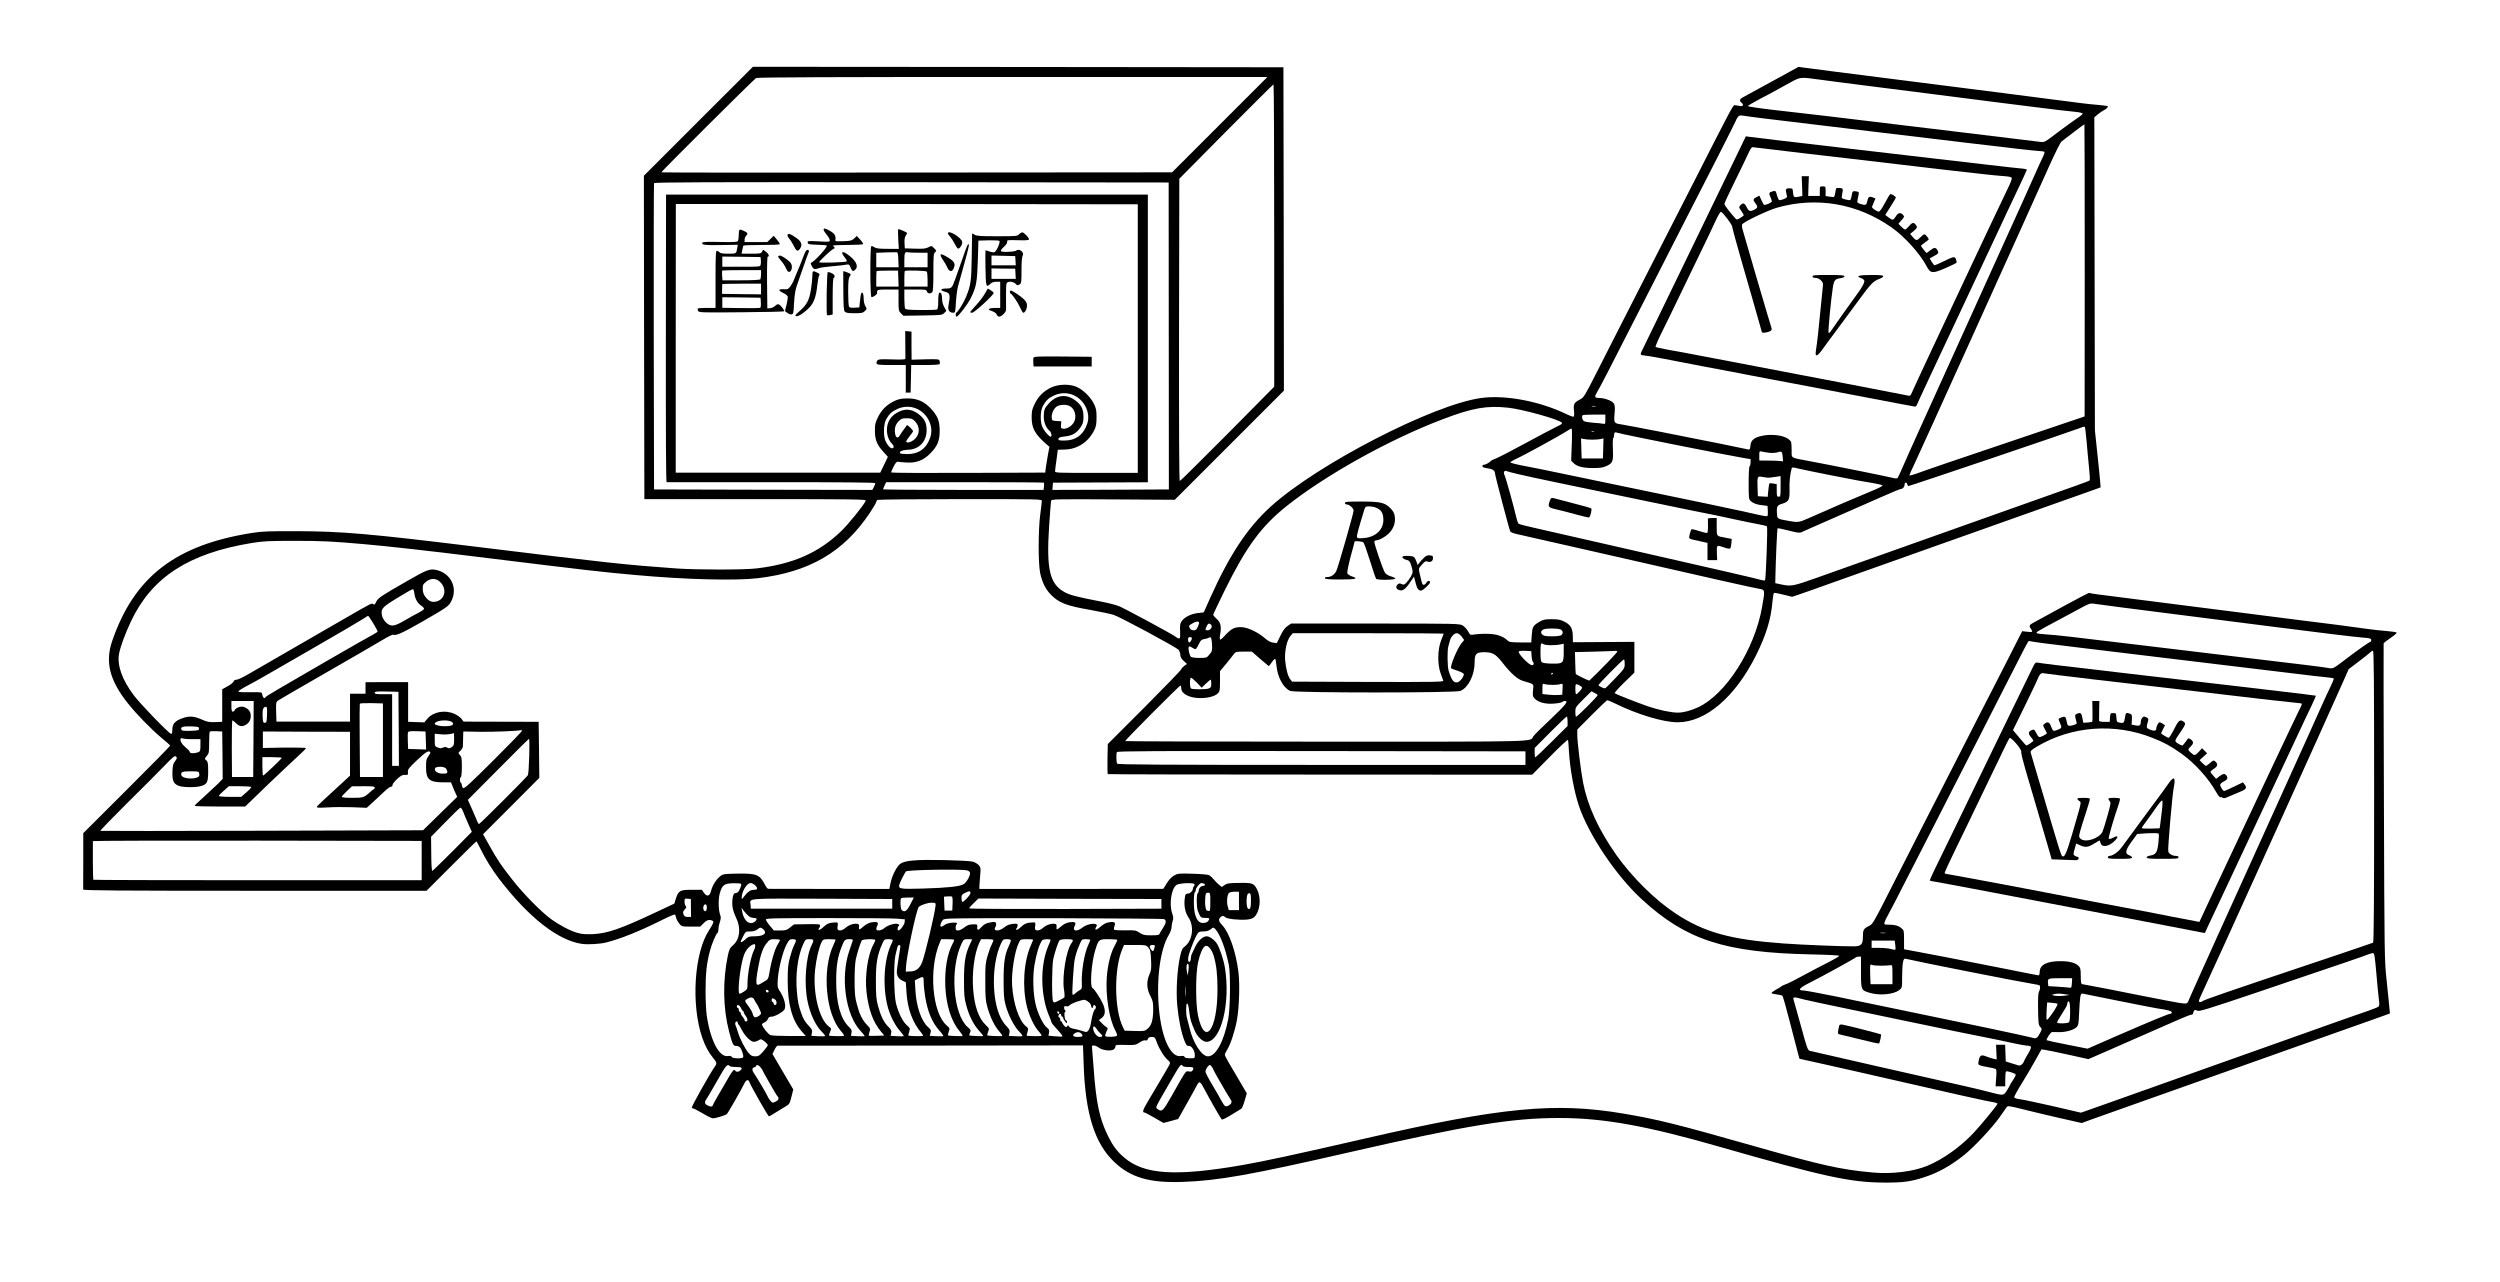 <?xml version="1.0" standalone="no"?>
<!DOCTYPE svg PUBLIC "-//W3C//DTD SVG 20010904//EN"
 "http://www.w3.org/TR/2001/REC-SVG-20010904/DTD/svg10.dtd">
<svg version="1.0" xmlns="http://www.w3.org/2000/svg"
 width="2582pt" height="1324pt" viewBox="0 0 2582 1324"
 preserveAspectRatio="xMidYMid meet">
<g transform="translate(0,1324) scale(0.1,-0.1)"
fill="#000000" stroke="none">
<path d="M7213 11988 l-563 -563 2 -1670 3 -1670 1146 0 c1015 0 1146 -2 1141
-15 -16 -42 -181 -247 -262 -323 -230 -219 -495 -334 -870 -378 -130 -15 -605
-15 -825 0 -517 37 -707 57 -2075 225 -1091 134 -1382 159 -1850 160 -275 1
-356 -2 -450 -17 -796 -124 -1224 -454 -1452 -1119 -74 -216 -25 -408 165
-645 87 -109 236 -262 342 -351 50 -41 91 -78 93 -82 1 -4 -200 -209 -448
-456 l-450 -449 0 -285 c-1 -157 -1 -291 -1 -297 1 -10 363 -13 1774 -13
l1772 0 255 255 c140 140 257 255 260 255 3 0 21 -33 40 -72 50 -103 122 -220
193 -313 306 -400 610 -639 860 -674 58 -8 186 -1 247 15 148 37 337 113 561
224 77 39 144 68 149 65 4 -2 10 -18 13 -33 3 -16 18 -43 32 -61 27 -31 28
-31 122 -31 l95 0 36 36 c27 27 42 34 66 32 18 -2 32 -9 34 -19 1 -8 -17 -45
-42 -82 -156 -232 -191 -768 -74 -1112 30 -86 65 -153 109 -206 44 -53 46 -61
20 -97 -52 -75 -242 -413 -236 -422 3 -5 12 -10 18 -10 7 0 50 -23 96 -50 46
-28 93 -50 103 -50 30 0 131 31 145 44 13 12 148 249 176 307 23 49 45 57 58
21 16 -43 192 -352 201 -352 4 0 34 17 66 38 33 20 79 49 103 63 42 24 45 30
63 101 l19 76 -23 39 c-12 21 -61 103 -107 182 l-85 145 21 43 c11 24 26 43
33 43 7 0 720 0 1583 1 l1570 2 7 -199 c17 -507 114 -815 318 -1007 168 -159
363 -216 703 -204 368 13 698 71 1727 307 1223 280 1676 354 2170 353 449 0
897 -81 1635 -293 1091 -313 1362 -372 1715 -374 193 -1 276 10 412 55 146 47
276 120 414 230 103 83 291 284 365 389 35 51 69 99 75 107 9 13 28 11 155
-21 79 -20 251 -61 381 -91 l238 -54 92 34 c51 19 165 59 253 90 88 31 259 92
380 135 121 43 291 103 378 134 86 31 228 81 315 112 229 82 574 204 752 267
338 120 623 221 785 278 94 33 183 65 199 71 l29 11 -7 76 c-4 42 -16 166 -28
276 -21 194 -22 247 -27 1830 -3 897 -5 1635 -3 1640 2 6 33 30 70 55 37 25
66 50 65 55 -2 6 -46 13 -98 17 -53 4 -144 14 -203 22 -59 9 -195 27 -302 41
-107 13 -301 38 -430 54 -129 17 -379 49 -555 71 -176 22 -423 54 -550 70
-240 31 -813 104 -949 121 -44 6 -83 12 -88 15 -4 3 -121 -58 -260 -134 -139
-77 -277 -152 -305 -167 -56 -29 -61 -38 -38 -69 24 -32 18 -38 -37 -31 l-53
6 -159 -313 c-87 -172 -178 -349 -201 -393 -23 -44 -127 -246 -230 -450 -103
-203 -213 -419 -245 -480 -54 -103 -249 -487 -571 -1120 -132 -259 -139 -271
-179 -290 -53 -27 -60 -38 -60 -111 0 -76 -17 -96 -87 -98 -93 -2 -541 15
-738 30 -542 39 -816 115 -1109 309 -212 139 -452 377 -613 605 -184 262 -297
508 -343 747 -24 126 -60 419 -60 493 l0 55 149 150 c82 82 154 151 159 153 5
1 41 -14 81 -33 230 -114 500 -195 648 -195 288 0 590 257 806 685 106 211
159 383 173 563 4 45 11 85 16 88 4 3 48 -5 98 -18 l89 -22 63 21 c35 11 191
67 348 123 157 56 359 128 450 160 148 52 286 102 765 272 77 27 214 76 305
108 91 32 293 104 450 160 157 56 317 112 355 126 39 14 156 55 260 92 l190
68 -3 39 c-1 22 -14 155 -29 295 l-27 255 -3 1617 -3 1616 35 30 c20 16 48 36
63 43 27 14 42 28 42 40 0 4 -39 10 -87 14 -49 3 -135 13 -193 20 -124 17
-389 51 -775 100 -154 20 -383 49 -510 65 -126 16 -374 48 -550 70 -594 75
-950 121 -1015 130 l-65 9 -270 -148 c-148 -82 -285 -156 -302 -165 -36 -18
-42 -36 -18 -56 29 -24 18 -42 -20 -34 -19 3 -42 7 -50 8 -16 1 -35 -34 -429
-809 -98 -192 -220 -431 -271 -530 -51 -99 -157 -306 -235 -460 -78 -154 -191
-374 -250 -490 -59 -115 -167 -327 -239 -470 -126 -248 -133 -261 -173 -281
-60 -31 -70 -48 -62 -115 4 -33 2 -59 -3 -62 -6 -4 -37 7 -70 23 -278 136
-637 204 -888 169 -497 -69 -1691 -685 -2172 -1122 -239 -217 -424 -496 -624
-942 l-67 -150 -61 -7 c-70 -8 -134 -40 -165 -81 -18 -24 -21 -41 -18 -108 3
-86 0 -89 -58 -48 -47 32 -514 284 -570 307 -30 13 -113 34 -185 48 -258 50
-324 67 -382 99 -152 84 -187 235 -158 680 9 132 18 249 20 260 4 20 11 20
641 17 l637 -4 563 563 564 564 -2 1670 -3 1670 -2740 3 -2739 2 -563 -562z
m5877 457 c0 -1 -222 -222 -493 -493 l-492 -492 -2638 -2 c-1450 -2 -2637 -1
-2637 2 0 10 958 963 979 974 14 8 817 11 2650 11 1447 0 2631 0 2631 0z
m5715 -29 c61 -9 308 -40 550 -71 242 -31 526 -67 630 -80 550 -71 689 -88
1015 -129 195 -25 390 -48 433 -51 47 -5 77 -12 77 -19 0 -6 -28 -29 -61 -50
-33 -22 -122 -86 -197 -143 -136 -104 -137 -104 -182 -98 -70 9 -588 72 -865
105 -224 27 -411 49 -1335 161 -140 17 -382 45 -538 62 -165 19 -281 36 -280
42 2 5 53 35 113 67 61 31 180 95 265 143 176 97 142 92 375 61z m-5645 -1608
l0 -1562 -482 -487 c-266 -267 -487 -487 -493 -487 -7 -1 -9 523 -8 1560 l3
1562 482 487 c266 267 486 487 491 488 4 0 7 -702 7 -1561z m5030 1212 c141
-17 628 -76 1245 -150 132 -16 542 -65 911 -109 369 -45 691 -81 717 -81 25 0
48 -4 52 -10 3 -5 -6 -32 -20 -59 -14 -28 -49 -106 -79 -173 -30 -68 -88 -197
-129 -288 -41 -91 -129 -284 -195 -430 -66 -146 -259 -573 -430 -950 -170
-377 -366 -809 -435 -960 -68 -151 -146 -324 -172 -385 -26 -60 -51 -115 -56
-121 -7 -8 -24 -7 -62 3 -51 13 -641 132 -862 173 -186 35 -170 25 -171 105
-2 95 -1 92 -26 114 -49 47 -193 64 -297 36 -70 -18 -99 -46 -103 -99 -2 -30
-7 -40 -18 -39 -8 2 -143 29 -300 62 -328 67 -944 187 -1010 197 -81 12 -83
14 -75 110 6 69 4 88 -9 109 -17 26 -96 55 -152 55 -44 0 -49 12 -21 57 25 40
136 254 382 738 81 160 191 376 245 480 54 105 171 334 260 510 90 176 250
490 357 698 106 208 193 382 193 385 0 4 7 18 16 30 13 20 22 22 53 18 20 -4
106 -15 191 -26z m3341 -1575 l-1 -1506 -633 -214 c-757 -255 -985 -333 -1094
-373 -46 -17 -83 -26 -83 -21 0 5 24 59 54 121 49 102 1116 2460 1388 3068 60
134 118 250 129 258 10 7 67 51 126 97 59 46 109 82 111 80 2 -1 3 -681 3
-1510z m-9460 -675 l1 -1585 -602 -3 -601 -2 3 37 3 38 490 2 490 2 0 1486 0
1485 -2488 0 -2488 0 -2 -1485 c-1 -985 1 -1485 8 -1485 6 0 493 0 1083 0 747
0 1072 -3 1072 -10 0 -6 -7 -24 -15 -41 l-16 -29 -1127 2 -1127 3 -3 1575 c-1
866 0 1581 3 1588 4 10 520 12 2660 10 l2655 -3 1 -1585z m-320 -27 l0 -1387
-428 0 c-418 0 -428 0 -426 19 0 11 7 65 15 120 l13 100 74 2 c131 4 242 78
303 201 19 38 23 64 23 132 0 73 -4 93 -28 141 -32 67 -109 142 -175 172 -71
33 -188 31 -263 -4 -79 -37 -133 -90 -171 -167 -28 -57 -33 -77 -33 -142 0
-114 34 -175 157 -282 l27 -23 -14 -70 c-7 -38 -17 -98 -22 -133 l-8 -63 -793
-3 c-436 -2 -795 0 -797 4 -2 4 8 31 24 61 21 41 33 53 47 50 10 -2 51 -6 89
-8 97 -6 171 22 240 91 77 77 100 132 100 236 0 103 -21 155 -91 230 -69 74
-139 105 -239 105 -66 0 -90 -5 -136 -26 -79 -37 -133 -90 -171 -167 -28 -57
-33 -76 -32 -142 0 -92 23 -148 89 -218 l45 -50 -39 -82 -40 -82 -1056 0
-1056 0 0 1386 c0 762 1 1387 1 1389 0 1 1073 1 2385 0 l2386 -3 0 -1387z
m-666 -583 c114 -49 180 -182 145 -293 -37 -115 -119 -177 -235 -177 -58 0
-66 2 -63 18 2 13 17 19 64 24 78 8 121 33 162 92 28 42 32 57 32 111 0 68
-15 107 -57 147 -98 92 -209 90 -298 -6 -46 -49 -55 -71 -55 -136 0 -62 22
-117 61 -151 19 -16 26 -59 10 -59 -15 0 -62 53 -82 92 -28 54 -26 174 2 225
31 56 58 82 114 108 64 30 137 32 200 5z m-41 -112 c56 -25 80 -109 48 -168
-22 -41 -74 -72 -111 -68 -23 3 -26 7 -23 40 l3 37 -48 3 c-46 3 -48 4 -51 35
-4 42 24 100 57 118 32 17 91 19 125 3z m5434 -5 c-10 -2 -26 -2 -35 0 -10 3
-2 5 17 5 19 0 27 -2 18 -5z m-7013 -23 c118 -51 182 -186 142 -300 -39 -113
-119 -170 -236 -170 -38 0 -72 4 -75 9 -11 18 26 34 82 36 114 3 192 85 192
201 0 71 -17 110 -66 153 -71 63 -143 76 -218 40 -82 -38 -126 -104 -126 -189
0 -59 20 -111 56 -147 19 -19 18 -43 -2 -43 -21 0 -51 35 -70 79 -22 53 -18
173 7 218 31 56 58 82 114 108 64 30 137 32 200 5z m6113 9 c152 -17 524 -121
552 -154 8 -10 -4 -20 -57 -44 -37 -18 -183 -95 -323 -171 -141 -77 -276 -146
-300 -155 -25 -9 -50 -21 -55 -28 -15 -17 -52 -37 -70 -37 -8 0 -15 -7 -15
-15 0 -10 16 -16 51 -21 53 -7 79 -24 79 -52 0 -21 148 -582 158 -601 5 -8 35
-20 68 -27 55 -12 249 -56 674 -153 1405 -321 1769 -403 1843 -415 45 -8 46
-16 16 -184 -77 -440 -376 -906 -663 -1038 -75 -34 -150 -54 -207 -54 -71 0
-198 27 -312 66 -119 42 -328 124 -340 134 -5 4 39 54 97 110 l106 103 0 159
0 159 -317 -2 -318 -2 -1 66 c-2 80 -23 115 -92 149 -37 18 -63 23 -127 23
-69 0 -86 -4 -126 -27 -66 -39 -73 -52 -79 -137 l-5 -76 -112 0 c-101 1 -115
3 -135 22 -48 45 -117 67 -213 67 -49 1 -108 -3 -130 -7 -39 -7 -40 -7 -63 33
-13 23 -38 50 -55 60 -31 19 -58 20 -902 20 l-870 0 -37 -25 c-27 -18 -48 -47
-74 -101 l-37 -76 -38 5 c-26 3 -54 18 -86 46 -70 62 -181 114 -245 114 -73 1
-103 -16 -181 -102 -16 -17 -32 -29 -36 -26 -5 2 -4 29 2 60 13 78 3 118 -38
154 -19 17 -35 35 -35 41 0 6 54 120 119 253 222 450 377 661 640 871 401 319
1056 685 1606 894 311 119 462 146 683 121z m1002 -121 c0 -49 0 -49 -27 -44
-16 3 -61 8 -101 10 -40 3 -81 10 -92 16 -18 10 -28 49 -14 62 3 3 57 6 120 6
l114 0 0 -50z m-7131 -18 c56 -57 53 -140 -7 -190 -36 -30 -82 -40 -82 -19 0
7 16 31 35 55 19 23 35 46 35 51 0 11 -58 68 -63 62 -41 -55 -64 -88 -73 -104
-20 -36 -41 -30 -49 14 -9 57 2 96 37 131 25 26 37 30 83 30 46 0 58 -4 84
-30z m12101 -205 c6 -77 18 -198 25 -270 8 -71 11 -133 7 -137 -4 -4 -72 -30
-152 -58 -423 -150 -707 -251 -1152 -409 -485 -172 -895 -318 -1145 -407 -87
-31 -258 -91 -380 -135 -233 -83 -254 -87 -358 -65 l-60 13 1 54 c4 191 18
510 23 513 3 2 56 -9 116 -24 94 -24 114 -26 135 -15 14 7 151 68 305 135 154
67 375 165 491 216 117 52 218 94 226 94 19 0 38 20 38 41 0 27 21 34 27 10 3
-12 9 -21 13 -21 16 0 1720 577 1780 602 19 9 38 13 42 9 3 -3 12 -69 18 -146z
m-5317 -39 l-6 -164 25 -25 c36 -36 98 -51 203 -51 70 0 100 4 137 21 65 30
71 46 66 175 -3 60 -1 111 4 114 4 3 8 15 8 28 0 31 8 36 36 26 34 -13 1101
-226 1307 -261 l67 -11 0 -33 c0 -19 -4 -37 -10 -40 -6 -4 -10 -73 -10 -174 0
-147 2 -170 18 -183 30 -27 61 -39 120 -46 l57 -7 3 -49 c2 -27 0 -52 -5 -56
-4 -4 -42 1 -83 11 -105 26 -816 176 -1610 339 -184 38 -407 84 -495 103 -88
19 -229 47 -312 63 -84 15 -153 33 -153 38 0 6 24 21 53 34 77 34 464 246 522
285 28 19 53 33 57 30 4 -2 5 -78 1 -167z m230 137 c-7 -2 -19 -2 -25 0 -7 3
-2 5 12 5 14 0 19 -2 13 -5z m-18 -84 c34 0 74 3 89 7 l27 6 -3 -103 -3 -104
-110 0 -110 0 -3 104 -3 103 27 -6 c15 -4 55 -7 89 -7z m1832 -136 c29 -3 66
0 84 6 40 14 46 8 51 -49 l3 -45 -35 4 c-19 2 -74 4 -122 4 l-88 1 0 49 c0 49
0 49 28 43 15 -4 50 -10 79 -13z m593 -224 c295 -58 385 -75 493 -92 43 -7 79
-17 80 -22 1 -6 -56 -34 -128 -63 -135 -55 -418 -177 -613 -264 -123 -55 -129
-56 -229 -38 -122 22 -118 19 -121 84 -4 67 4 79 56 94 67 20 77 40 74 148 -3
79 6 157 23 220 3 8 18 8 57 -3 29 -7 168 -36 308 -64z m-3200 6 c52 -13 248
-55 435 -94 187 -39 536 -111 775 -161 239 -50 500 -104 580 -120 262 -52 293
-58 455 -94 88 -19 198 -42 244 -50 45 -8 86 -18 90 -23 9 -9 -11 -548 -20
-557 -3 -3 -21 -1 -40 4 -55 16 -321 78 -1609 371 -338 78 -676 154 -750 171
-74 16 -140 34 -146 39 -6 5 -17 35 -24 66 -21 96 -109 413 -121 435 -14 27
-4 52 19 43 9 -4 60 -18 112 -30z m2595 -39 c11 1 44 4 73 9 l52 8 0 -107 c0
-99 -1 -106 -20 -106 -18 0 -20 7 -20 65 l0 64 -35 7 c-20 3 -38 4 -41 2 -2
-3 -7 -35 -11 -72 l-6 -67 -51 3 -51 3 -3 89 c-4 117 -2 120 51 110 23 -4 51
-8 62 -8z m-7484 -51 c3 -2 3 -20 1 -40 l-4 -35 -829 0 c-456 0 -829 3 -829 6
0 3 7 21 16 40 l16 34 812 0 c447 0 815 -2 817 -5z m-21 -190 c0 -11 -7 -72
-16 -135 -22 -164 -22 -511 -1 -610 21 -95 55 -164 107 -218 86 -89 159 -118
420 -163 96 -17 201 -40 233 -50 71 -24 645 -333 670 -361 9 -11 17 -34 17
-50 0 -22 10 -40 34 -63 l35 -32 -30 -22 c-16 -12 -29 -27 -29 -34 0 -6 -171
-183 -379 -392 l-380 -380 -3 -152 c-1 -83 0 -154 3 -158 3 -3 991 -5 2195 -5
l2189 -1 183 186 c100 102 184 180 186 173 3 -7 7 -59 10 -116 11 -184 52
-412 102 -562 100 -299 382 -720 647 -965 459 -423 857 -553 1750 -572 158 -3
290 -10 293 -14 3 -5 -48 -35 -113 -68 -65 -32 -180 -93 -256 -134 -76 -42
-155 -82 -175 -89 -20 -7 -44 -17 -52 -24 -8 -7 -35 -23 -59 -36 -23 -13 -44
-29 -45 -34 0 -5 23 -11 51 -14 29 -3 57 -10 62 -15 5 -6 37 -116 70 -245 33
-129 71 -273 83 -320 l23 -85 185 -41 c102 -23 266 -60 365 -82 1090 -250
1376 -314 1458 -327 20 -3 37 -10 37 -15 0 -12 -169 -218 -248 -302 -137 -145
-313 -270 -475 -338 -144 -60 -370 -88 -562 -70 -334 30 -518 71 -1240 276
-790 225 -990 274 -1340 333 -704 119 -1262 65 -2655 -255 -721 -166 -1065
-240 -1285 -278 -685 -118 -1007 -97 -1211 76 -78 66 -121 124 -174 233 -85
174 -120 339 -145 695 -8 107 -16 204 -17 215 -4 26 32 23 72 -6 34 -26 117
-36 149 -20 11 7 21 21 21 31 0 19 6 20 103 18 98 -3 105 -2 146 25 26 17 49
26 61 22 13 -4 20 0 25 15 5 15 15 20 39 20 32 0 35 -3 55 -60 25 -67 79 -153
116 -181 16 -14 22 -25 17 -37 -6 -15 -65 -116 -234 -400 -45 -76 -52 -102
-28 -102 5 0 51 -24 103 -54 l93 -54 76 20 76 21 85 151 c47 83 95 170 107
194 27 52 35 48 84 -46 44 -85 163 -293 174 -304 5 -5 49 16 98 47 49 30 95
58 103 63 8 4 24 42 36 84 l22 76 -70 119 c-38 65 -89 151 -113 192 -24 40
-44 80 -44 87 0 8 11 32 25 54 34 54 80 194 100 305 23 123 31 370 16 492 -26
212 -96 414 -170 490 -34 35 -39 57 -17 79 18 18 34 18 52 0 16 -17 141 -30
219 -24 35 3 63 12 76 24 61 54 78 189 35 281 -34 71 -48 77 -191 74 -102 -1
-124 -5 -148 -22 l-28 -20 -27 21 c-15 12 -40 37 -55 56 -16 19 -38 39 -49 45
-11 6 -88 13 -172 15 -143 4 -153 3 -191 -19 -25 -14 -52 -43 -75 -80 l-35
-57 -950 -1 -950 0 0 28 c1 15 4 65 8 110 7 76 6 83 -15 108 -13 14 -41 31
-63 36 -22 6 -155 13 -296 16 -287 6 -402 -4 -450 -38 -37 -26 -86 -122 -102
-200 l-12 -60 -620 0 c-341 1 -625 1 -631 1 -7 0 -22 19 -34 43 -54 104 -85
117 -280 114 -133 -2 -151 -4 -177 -23 -42 -31 -84 -96 -98 -151 -15 -60 -42
-69 -75 -24 l-21 31 -104 0 c-122 0 -137 -8 -164 -89 l-17 -54 -190 -89 c-365
-172 -498 -218 -650 -226 -77 -3 -114 0 -160 13 -78 22 -192 83 -279 147 -100
75 -276 253 -386 393 -119 150 -159 209 -243 359 l-67 120 291 291 290 291 -3
289 -4 290 -388 1 -388 1 -20 28 c-11 15 -43 38 -71 51 -97 45 -218 24 -280
-47 l-34 -40 -83 3 -84 3 0 205 0 205 -220 0 -220 -1 0 -59 0 -60 -80 0 -80 0
0 -144 0 -144 -380 0 -380 0 -3 101 c-3 95 -1 101 20 117 13 9 235 138 493
286 259 149 519 299 578 335 59 36 112 62 117 59 25 -15 96 17 302 135 256
148 272 158 299 211 72 142 -10 299 -169 325 -57 9 -95 -6 -282 -114 -275
-157 -306 -178 -325 -218 -13 -28 -19 -33 -30 -24 -16 13 -9 17 -315 -160
-102 -59 -336 -194 -520 -300 -184 -106 -383 -222 -443 -256 -59 -35 -119 -64
-133 -64 -16 0 -28 -7 -31 -18 -2 -10 -30 -32 -61 -49 l-57 -32 0 -168 0 -168
-72 -3 c-63 -2 -82 1 -142 28 -82 35 -130 38 -205 9 -70 -26 -96 -57 -96 -115
0 -28 -5 -44 -12 -44 -20 0 -319 309 -387 400 -121 161 -174 311 -151 430 14
72 61 201 121 329 215 458 596 706 1250 813 117 19 172 22 444 22 284 0 384
-5 725 -35 218 -19 677 -70 1160 -130 1172 -144 1285 -157 1635 -188 513 -47
1030 -60 1260 -33 534 63 888 270 1158 674 37 55 67 107 67 114 0 7 6 17 14
21 8 4 393 8 855 8 834 0 841 0 841 -20z m-6226 -826 c83 -65 71 -182 -22
-210 -48 -14 -82 -1 -118 46 -20 26 -27 48 -28 82 -1 40 3 49 34 74 42 36 95
39 134 8z m-254 -130 c7 -54 32 -99 71 -125 16 -10 29 -25 29 -31 0 -7 -27
-26 -60 -43 -32 -16 -97 -52 -144 -80 -106 -62 -142 -66 -191 -17 -20 20 -36
48 -40 70 -13 70 -1 84 161 183 82 51 154 91 159 89 6 -1 12 -21 15 -46z
m17643 -144 c748 -95 966 -123 1530 -195 530 -68 867 -109 950 -115 76 -6 87
-10 87 -26 0 -11 -5 -19 -10 -19 -11 0 -144 -94 -274 -194 -109 -83 -112 -84
-160 -75 -36 8 -250 34 -1131 139 -132 16 -431 52 -665 80 -917 111 -1008 121
-1108 127 -56 3 -105 10 -108 14 -6 10 3 16 235 140 107 57 222 119 255 137
45 24 69 32 91 28 17 -3 155 -21 308 -41z m-18069 -161 c25 -42 46 -80 46 -85
0 -5 -19 -18 -42 -30 -52 -26 -858 -491 -978 -563 -47 -29 -96 -58 -110 -66
-14 -8 -28 -19 -32 -25 -10 -14 -25 4 -30 34 -3 23 -4 23 -127 22 -86 -2 -122
1 -119 9 2 6 44 33 94 59 113 60 126 68 694 396 256 147 483 281 505 296 22
15 43 28 47 29 3 0 27 -34 52 -76z m8529 9 c3 -5 -2 -25 -11 -45 -14 -31 -22
-38 -44 -38 -17 0 -31 7 -38 19 -14 28 -14 29 23 51 33 21 62 26 70 13z m126
-27 c17 -20 -7 -56 -36 -56 -26 0 -28 6 -10 43 13 30 29 34 46 13z m3605 -46
c29 -11 34 -41 11 -60 -8 -7 -47 -12 -95 -12 -63 0 -85 3 -100 17 -22 20 -16
43 14 55 29 12 139 12 170 0z m-1204 -44 c0 -2 -12 -35 -27 -72 -36 -93 -38
-247 -4 -339 12 -33 24 -67 27 -75 4 -13 -86 -15 -778 -13 l-783 3 -17 21
c-26 30 -48 113 -55 200 -7 94 17 206 54 250 l25 29 779 0 c428 0 779 -2 779
-4z m186 -31 l26 -35 -25 -30 c-45 -53 -125 -246 -109 -262 4 -4 34 -16 67
-26 33 -11 61 -26 63 -33 4 -24 -36 -78 -63 -85 -40 -10 -61 16 -93 117 -14
42 -16 214 -3 255 5 16 12 41 15 55 9 39 44 79 71 79 16 0 33 -12 51 -35z
m-2786 -16 c0 -19 -21 -50 -31 -44 -5 4 -9 17 -9 31 0 17 5 24 20 24 11 0 20
-5 20 -11z m208 -65 c3 -64 0 -72 -27 -104 -28 -34 -30 -35 -104 -35 -43 0
-81 5 -87 11 -15 15 -30 82 -23 100 4 12 12 10 38 -6 37 -23 35 -24 70 45 17
33 26 41 58 46 20 3 40 9 44 13 18 17 28 -7 31 -70z m8493 26 c50 -9 355 -46
2049 -250 366 -44 699 -84 740 -89 41 -6 124 -15 184 -21 60 -6 113 -13 118
-16 4 -3 -8 -36 -27 -74 -19 -38 -70 -149 -114 -247 -43 -98 -92 -207 -109
-243 -16 -36 -93 -207 -172 -380 -78 -173 -164 -362 -190 -420 -26 -58 -112
-247 -190 -420 -78 -173 -261 -577 -406 -896 -145 -320 -272 -604 -283 -630
-18 -47 -20 -49 -57 -48 -22 0 -221 37 -444 82 -223 45 -448 89 -500 98 -52 9
-101 18 -107 20 -9 2 -13 28 -13 84 0 72 -3 84 -24 105 -32 32 -95 48 -186 48
-139 0 -212 -37 -214 -109 -1 -28 -5 -39 -16 -37 -8 1 -150 28 -315 62 -365
73 -952 187 -1020 198 l-50 9 0 98 c0 96 -1 99 -29 121 -32 26 -67 35 -133 35
-43 0 -45 1 -39 25 3 13 19 46 34 72 16 27 109 206 206 398 98 193 211 413
251 490 40 77 155 302 255 500 100 198 206 405 235 460 29 55 150 294 270 530
194 382 232 455 239 455 1 0 27 -4 57 -10z m-4998 -34 c34 0 79 3 100 8 l37 8
0 -84 c0 -118 -5 -123 -119 -122 -57 1 -96 6 -106 14 -11 9 -15 34 -15 100 0
91 5 107 27 89 7 -7 41 -12 76 -13z m-195 -111 c2 -27 7 -54 13 -59 15 -16 10
-36 -9 -36 -31 0 -148 122 -136 141 3 6 33 9 67 7 l62 -3 3 -50z m886 46 c4
-6 -176 -193 -289 -300 -5 -4 -134 59 -140 68 -2 4 -5 56 -6 116 l-3 110 205
5 c112 3 209 7 216 8 6 1 14 -2 17 -7z m7816 -1495 c0 -1070 -3 -1507 -11
-1512 -6 -3 -196 -68 -422 -144 -1137 -381 -1324 -446 -1341 -461 -15 -13 -36
-11 -36 4 0 7 20 53 44 104 62 126 1325 2917 1456 3215 l47 107 99 75 c54 41
108 83 119 95 11 11 26 20 33 20 9 1 12 -306 12 -1503z m-11505 1419 c48 -41
88 -75 89 -75 2 0 16 18 31 40 15 22 31 38 35 35 4 -2 10 -33 13 -68 11 -121
72 -234 143 -263 49 -21 1709 -21 1757 0 82 34 147 165 147 295 0 90 16 106
104 105 80 -1 112 -19 176 -99 97 -124 162 -182 227 -200 110 -32 104 -26 96
-95 -5 -54 -3 -63 17 -85 37 -39 111 -59 198 -52 41 3 79 10 85 16 6 6 19 11
30 11 40 0 7 -40 -149 -188 -89 -83 -169 -163 -178 -177 -39 -59 115 -55
-2143 -55 -1137 0 -2070 3 -2072 6 -4 8 560 574 571 574 5 0 8 -13 8 -28 0
-58 85 -102 196 -102 80 0 149 18 180 47 22 21 24 29 24 127 l0 104 63 75 c34
42 70 87 80 101 17 24 23 26 102 26 l84 0 86 -75z m3765 -51 c0 -45 -3 -50
-96 -148 -53 -55 -100 -103 -105 -104 -13 -5 -69 21 -69 33 0 11 251 265 262
265 5 0 8 -21 8 -46z m-740 -98 c0 -3 -4 -8 -10 -11 -5 -3 -10 -1 -10 4 0 6 5
11 10 11 6 0 10 -2 10 -4z m-3678 -97 l49 -52 43 42 c23 22 45 41 49 41 4 0 7
-18 7 -40 0 -35 -4 -42 -27 -51 -26 -10 -155 -11 -180 -1 -17 6 -18 112 -2
112 7 0 34 -23 61 -51z m3673 -23 c33 0 70 4 83 9 23 7 23 6 20 -51 l-3 -59
-40 -3 c-22 -2 -68 -1 -102 3 l-63 7 0 55 c0 53 1 55 23 47 12 -4 49 -8 82 -8z
m305 -29 c0 -13 -50 -67 -62 -67 -9 0 -11 93 -2 102 8 9 64 -22 64 -35z
m-12222 -424 l2 -383 -35 0 -35 0 0 370 0 370 -90 0 c-74 0 -90 3 -90 15 0 13
18 15 123 13 l122 -3 3 -382z m12350 371 c18 -8 32 -19 32 -24 0 -14 -217
-230 -224 -223 -3 4 -6 27 -6 52 0 44 3 49 82 128 46 46 83 83 84 83 0 0 15
-7 32 -16z m-13850 -476 l-3 -393 -110 0 -109 0 -2 293 c-1 160 2 292 6 292 5
0 22 -13 38 -30 32 -32 59 -37 95 -19 37 19 57 52 57 95 0 44 -23 74 -70 92
-30 12 -87 -8 -96 -33 -3 -8 -12 -15 -20 -15 -10 0 -14 15 -14 55 l0 55 115 0
115 0 -2 -392z m1337 -13 l0 -380 -119 0 -118 0 -3 374 c-2 206 -1 379 1 383
3 5 58 7 122 6 l117 -3 0 -380z m-1197 263 c-3 -75 -5 -83 -23 -83 -18 0 -20
8 -23 68 -3 70 7 97 35 97 11 0 13 -17 11 -82z m13432 -67 l0 -49 -165 -164
c-91 -91 -167 -162 -170 -160 -3 3 -5 26 -5 51 l0 46 162 163 c89 89 165 162
170 162 4 0 8 -22 8 -49z m-11536 -1 c32 -12 34 -36 4 -44 -56 -15 -168 -2
-168 19 0 30 109 46 164 25z m-2599 -75 c0 -18 -8 -20 -88 -23 -73 -2 -88 0
-94 14 -10 26 17 34 102 32 72 -3 80 -5 80 -23z m3338 -21 c3 -3 -130 -141
-295 -305 -240 -239 -303 -297 -314 -288 -8 6 -14 20 -14 30 0 10 -4 21 -10
24 -5 3 -10 17 -10 30 0 13 5 27 10 30 6 3 10 50 10 106 0 86 -3 103 -20 121
-19 21 -19 21 5 44 14 13 25 33 26 46 0 13 1 52 2 88 l2 65 175 -3 c138 -2
387 8 421 17 3 0 8 -2 12 -5z m-3095 -253 l2 -245 -47 -49 c-27 -26 -92 -87
-145 -135 -54 -48 -98 -90 -98 -94 0 -5 117 -8 261 -8 l261 0 236 228 c131
125 272 258 315 297 42 38 77 73 77 78 0 5 -100 7 -222 6 l-223 -4 0 85 0 85
450 -2 450 -1 0 -226 0 -227 -154 -142 c-203 -187 -194 -178 -185 -186 5 -4
54 -4 109 0 55 4 168 5 252 2 l151 -6 59 54 c32 29 84 78 116 108 31 31 65 56
75 56 10 0 16 7 16 18 -1 9 21 37 48 62 40 36 56 44 81 42 30 -2 32 0 30 29
-2 28 8 42 94 123 89 84 123 105 137 82 3 -4 -6 -23 -19 -41 -22 -29 -25 -44
-25 -115 0 -125 34 -155 179 -155 l79 0 17 -42 c9 -24 24 -58 32 -75 l15 -33
-176 -172 -177 -173 -1662 -5 c-914 -3 -1666 -3 -1670 -1 -5 2 119 130 275
285 157 154 331 330 388 389 90 93 106 106 118 93 13 -12 11 -19 -10 -48 -21
-28 -25 -45 -27 -112 -2 -91 11 -120 64 -142 40 -16 173 -19 228 -3 66 18 77
39 77 151 0 85 -3 100 -19 115 -20 16 -19 17 5 46 22 26 24 37 24 136 0 59 3
111 7 115 4 4 34 6 68 4 l60 -3 3 -244z m2100 151 l3 -93 -93 3 -93 3 -3 79
c-2 44 -1 85 2 93 4 11 26 13 93 11 l88 -3 3 -93z m292 13 c0 -58 -2 -66 -26
-82 -21 -13 -30 -14 -45 -5 -14 9 -25 9 -43 1 -19 -9 -32 -9 -56 1 -29 12 -30
14 -30 77 l0 65 63 -6 c49 -5 104 0 135 13 1 1 2 -28 2 -64z m-2702 1 l82 0 0
-63 c0 -59 -2 -64 -26 -73 -37 -14 -84 -12 -84 3 0 8 -18 28 -41 46 -40 33
-64 74 -53 93 3 5 13 6 23 1 9 -4 53 -8 99 -7z m3478 -176 c-3 -100 -9 -187
-14 -196 -12 -22 -495 -504 -504 -504 -5 0 -11 8 -15 18 -3 9 -27 65 -53 124
l-48 107 312 314 c171 173 315 315 319 316 5 1 6 -80 3 -179z m10289 -20 l0
-70 -2104 0 c-1667 0 -2107 3 -2113 13 -9 13 -11 98 -3 119 4 11 365 13 2113
11 l2107 -3 0 -70z m-12845 3 c0 -9 -183 -183 -192 -183 -5 0 -8 43 -8 95 l0
95 100 0 c55 0 100 -3 100 -7z m1696 -110 c7 -10 14 -26 14 -35 0 -15 -9 -18
-48 -18 -53 0 -90 26 -79 55 9 22 95 21 113 -2z m-2548 -57 c3 -20 -2 -28 -23
-36 -55 -21 -151 -8 -161 22 -11 34 9 43 98 42 82 -1 83 -2 86 -28z m536 -134
c3 -5 -19 -30 -49 -55 l-54 -47 -115 0 c-64 0 -116 4 -116 9 0 5 23 30 52 55
l52 46 112 0 c62 0 115 -4 118 -8z m1276 -7 c0 -8 -3 -15 -7 -15 -5 0 -21 -13
-38 -28 -64 -59 -72 -62 -187 -62 -70 0 -108 4 -108 11 0 5 24 32 53 59 l52
49 118 1 c97 0 117 -2 117 -15z m915 -252 c10 -27 34 -83 53 -126 l35 -78
-200 -202 c-111 -111 -205 -202 -209 -202 -5 0 -10 79 -10 177 l-2 176 147
150 c80 83 151 151 157 151 6 1 19 -20 29 -46z m-430 -501 l0 -203 -1694 0
c-932 0 -1696 2 -1698 5 -3 3 -6 358 -4 399 1 4 765 6 1699 5 l1697 -3 0 -203z
m5630 -101 c17 -3 31 -14 33 -24 6 -28 -35 -101 -66 -119 -40 -24 -164 -37
-419 -45 -245 -7 -258 -4 -243 46 7 25 55 118 67 131 15 16 559 26 628 11z
m-2331 -140 c8 -12 -20 -77 -36 -88 -7 -4 -20 -8 -28 -8 -19 0 -33 -75 -25
-140 3 -27 20 -78 37 -113 53 -106 40 -223 -31 -284 -33 -29 -40 -43 -54 -108
-54 -257 -50 -543 12 -780 35 -134 45 -155 73 -152 14 1 31 -6 40 -15 20 -23
41 -90 33 -103 -10 -16 -112 -13 -118 4 -4 11 -16 13 -40 9 -89 -14 -180 160
-218 420 -7 45 -12 159 -12 252 0 179 11 285 44 410 19 75 64 181 80 191 5 3
9 20 9 38 0 19 7 52 15 75 10 30 12 49 4 68 -20 53 -22 166 -5 227 25 87 45
101 138 104 42 1 79 -2 82 -7z m143 -13 c33 -31 29 -48 -9 -48 -38 0 -66 -20
-103 -69 -20 -28 -25 -31 -25 -15 0 66 53 154 93 154 11 0 31 -10 44 -22z
m4538 11 c4 -6 2 -16 -4 -22 -6 -6 -11 -18 -11 -26 0 -23 -31 -51 -56 -51 -19
0 -23 -7 -29 -57 -8 -71 7 -140 39 -188 62 -90 44 -236 -36 -299 -28 -21 -35
-37 -50 -103 -30 -134 -43 -352 -30 -501 13 -145 42 -287 75 -371 19 -47 26
-55 44 -53 28 4 63 -49 63 -95 0 -33 0 -33 -50 -33 -35 0 -52 5 -56 14 -4 10
-15 13 -39 9 -98 -16 -187 161 -220 437 -38 318 2 660 96 813 16 28 29 62 29
81 0 18 5 47 11 64 9 25 8 42 -5 79 -33 96 -9 253 44 293 25 19 175 26 185 9z
m99 5 c19 -7 11 -24 -10 -24 -22 0 -44 -25 -44 -49 0 -11 -4 -23 -10 -26 -14
-8 -13 -147 1 -182 29 -72 30 -73 76 -73 46 0 51 -6 30 -34 -15 -20 -70 -25
-91 -7 -37 31 -56 98 -56 200 0 56 4 103 10 106 6 3 10 14 10 23 0 21 40 72
57 72 6 0 18 -3 27 -6z m-2412 -100 c-4 -24 -72 -95 -84 -88 -4 3 -8 21 -8 40
0 29 5 36 38 53 44 22 58 21 54 -5z m2774 -79 l0 -95 -52 0 -53 0 -12 42 c-12
45 -5 113 13 135 6 7 31 13 57 13 l47 0 0 -95z m-296 -11 c0 -93 -1 -95 -22
-92 -19 2 -24 11 -29 48 -4 25 -4 66 -1 93 4 41 8 47 28 47 24 0 24 -2 24 -96z
m420 11 c0 -74 -11 -98 -33 -76 -18 18 -16 140 3 151 24 15 30 1 30 -75z
m-3082 -31 l-3 -69 -40 0 -40 0 -3 72 -3 72 38 3 c21 2 42 0 46 -3 4 -3 7 -37
5 -75z m-436 -4 c-36 -72 -61 -87 -90 -58 -13 13 -17 110 -5 121 3 4 34 7 69
7 l62 0 -36 -70z m-2266 -37 l1 -93 -34 0 c-27 0 -35 5 -44 27 -8 22 -6 30 13
50 17 18 19 26 10 35 -7 7 -12 27 -12 46 0 32 2 33 33 30 l32 -3 1 -92z m2079
42 l0 -50 -730 0 -730 0 -3 39 c-6 72 -69 66 735 64 l728 -3 0 -50z m2780 0
l0 -50 -992 -3 c-622 -1 -993 1 -993 7 0 6 21 30 48 55 l47 46 945 -3 945 -2
0 -50z m-2333 -20 c-9 -91 -105 -492 -138 -582 -25 -64 -62 -94 -120 -96 l-49
-2 1 35 c1 103 108 608 133 633 21 21 96 45 136 44 38 -2 40 -3 37 -32z
m-2362 -20 c0 -37 -22 -49 -34 -19 -9 23 2 54 20 54 9 0 14 -11 14 -35z m433
-87 c12 -10 34 -18 49 -18 35 0 42 -13 18 -35 -53 -48 -117 -1 -135 100 l-7
40 26 -35 c15 -19 37 -43 49 -52z m1532 -26 l80 -7 -2 -29 c-2 -27 -46 -86
-65 -86 -12 0 -10 38 2 45 16 10 1 25 -23 25 -40 0 -94 -20 -123 -45 -33 -28
-84 -34 -84 -9 0 8 5 25 11 36 16 30 -1 41 -54 33 -31 -5 -59 -18 -86 -41 -47
-41 -53 -42 -49 -7 2 20 -2 29 -15 31 -37 7 -88 -9 -122 -39 -44 -39 -92 -38
-86 1 8 54 7 55 -27 53 -56 -2 -81 -12 -119 -48 -20 -19 -40 -32 -46 -28 -5 3
-4 10 2 16 6 6 11 18 11 28 0 14 -15 16 -135 14 l-135 -2 -39 -31 c-36 -29
-47 -32 -104 -32 l-65 0 -41 49 c-23 27 -41 56 -41 64 0 13 77 15 638 15 350
0 673 -2 717 -6z m2758 -5 c25 -11 21 -42 -11 -90 -16 -23 -31 -50 -35 -59 -5
-15 -19 -18 -87 -18 -71 0 -85 3 -121 27 -39 25 -46 27 -149 24 -61 -1 -111 2
-114 8 -3 5 -1 22 4 37 15 37 1 47 -54 39 -33 -5 -58 -18 -90 -46 -27 -24 -47
-35 -51 -29 -4 6 -1 17 5 25 40 48 -80 44 -141 -5 -62 -49 -109 -36 -78 22 16
30 -1 41 -54 33 -31 -5 -59 -18 -86 -41 -47 -41 -53 -42 -49 -7 2 20 -2 29
-15 31 -37 7 -88 -9 -122 -39 -44 -39 -92 -38 -86 1 8 54 7 55 -27 53 -56 -2
-81 -12 -119 -48 -20 -19 -40 -32 -46 -28 -5 3 -4 10 2 16 6 6 11 20 11 30 0
17 -6 19 -50 15 -37 -4 -61 -14 -90 -37 -56 -45 -118 -40 -89 7 7 11 9 27 6
37 -6 14 -14 16 -50 10 -54 -9 -75 -21 -109 -58 -28 -31 -40 -25 -35 18 2 18
-3 20 -47 18 -37 -1 -57 -8 -87 -32 -21 -17 -49 -31 -63 -31 -22 0 -26 5 -26
28 0 15 5 33 12 40 22 22 -93 15 -122 -8 -47 -36 -62 -23 -35 30 15 28 18 29
98 33 158 8 2182 3 2200 -6z m-4141 -104 c45 -40 9 -72 -83 -73 -60 0 -70 -3
-99 -30 -30 -28 -50 -38 -50 -25 0 3 11 28 25 55 25 49 26 50 73 50 31 0 55 7
72 20 31 24 38 24 62 3z m4671 0 c50 -57 103 -198 138 -368 19 -94 15 -450 -6
-560 -44 -231 -128 -385 -209 -385 -65 0 -155 139 -191 295 -9 39 -21 84 -26
101 -12 40 -12 141 0 149 9 5 14 -12 25 -95 10 -76 16 -94 57 -189 26 -60 81
-111 119 -111 150 0 250 399 191 764 -14 85 -54 205 -83 250 -26 40 -76 76
-105 76 -39 0 -87 -43 -117 -105 -15 -33 -32 -68 -37 -77 -5 -10 -9 -26 -9
-37 0 -28 -11 -52 -21 -45 -12 7 -11 40 2 83 25 77 62 168 81 199 18 29 25 32
66 32 31 0 55 7 72 20 31 24 33 24 53 3z m6920 -40 c-13 -2 -35 -2 -50 0 -16
2 -5 4 22 4 28 0 40 -2 28 -4z m-11420 -69 c4 -4 -2 -19 -12 -33 -37 -54 -74
-177 -98 -325 -5 -33 -14 -52 -28 -60 -11 -6 -32 -19 -47 -28 -64 -43 -70 -22
-38 158 24 136 49 206 91 257 27 33 35 37 78 37 26 0 51 -3 54 -6z m167 -9 c0
-8 -9 -30 -19 -48 -10 -19 -29 -74 -42 -123 -20 -74 -24 -114 -24 -239 0 -248
46 -415 145 -527 l42 -48 -170 0 c-94 0 -182 4 -195 9 -25 10 -87 89 -87 111
0 6 11 15 25 20 14 5 30 21 35 35 7 19 17 25 40 25 30 0 103 39 128 69 27 33
4 124 -51 205 -17 25 -19 39 -14 115 8 111 51 280 89 354 28 52 34 57 64 57
23 0 34 -5 34 -15z m180 2 c0 -8 -7 -29 -17 -47 -61 -123 -81 -394 -43 -580
26 -130 82 -250 145 -313 25 -25 41 -47 35 -49 -5 -2 -39 -1 -75 0 l-66 4 6
30 c6 25 2 36 -27 67 -44 46 -62 76 -83 137 -29 82 -35 114 -45 222 -16 179 9
368 65 490 23 50 25 52 64 52 28 0 41 -4 41 -13z m230 7 c0 -3 -11 -29 -24
-57 -119 -261 -78 -712 81 -888 20 -22 33 -43 29 -47 -7 -6 -147 -4 -154 3 -2
2 3 19 11 38 15 34 14 35 -13 55 -100 75 -167 348 -142 585 12 114 41 236 68
288 14 27 18 29 79 29 36 0 65 -3 65 -6z m176 -11 c-3 -10 -19 -57 -35 -104
-94 -274 -38 -664 118 -828 27 -28 44 -52 40 -53 -5 -2 -38 -1 -75 0 l-66 4 6
30 c5 26 1 36 -28 64 -86 83 -131 250 -130 474 0 154 15 248 56 350 29 75 34
80 80 80 34 0 39 -3 34 -17z m234 7 c0 -5 -9 -25 -19 -44 -58 -103 -91 -325
-72 -490 20 -181 68 -312 147 -407 l37 -44 -78 -3 c-43 -2 -80 -1 -82 2 -3 2
1 19 7 38 11 32 10 35 -27 74 -48 50 -78 111 -105 218 -18 66 -22 111 -22 241
0 98 5 183 13 219 17 76 50 178 63 194 12 14 138 17 138 2z m180 0 c0 -6 -4
-18 -9 -28 -80 -157 -99 -435 -45 -652 23 -93 76 -199 129 -258 25 -28 42 -52
38 -54 -5 -2 -37 -2 -72 0 l-63 4 6 29 c5 25 -1 36 -32 67 -46 46 -76 109
-105 216 -18 68 -21 109 -21 256 0 186 14 265 66 383 21 46 23 47 65 47 24 0
43 -5 43 -10z m633 4 c3 -3 -3 -21 -14 -40 -55 -100 -84 -265 -76 -442 9 -199
63 -365 152 -469 21 -25 31 -43 23 -44 -35 -2 -143 3 -147 7 -3 2 1 20 8 39
12 34 11 36 -24 66 -147 130 -185 580 -70 852 l15 37 63 0 c35 0 66 -3 70 -6z
m187 3 c0 -2 -9 -22 -21 -46 -48 -100 -63 -185 -63 -371 0 -148 3 -188 22
-257 29 -112 75 -204 134 -269 28 -30 46 -55 42 -55 -19 -3 -139 3 -143 7 -2
2 1 15 7 29 11 23 9 29 -24 57 -152 134 -186 608 -61 866 19 40 22 42 64 42
23 0 43 -1 43 -3z m220 -7 c0 -6 -9 -28 -20 -50 -11 -21 -30 -74 -42 -117 -20
-69 -23 -99 -22 -263 0 -161 3 -195 22 -264 30 -105 74 -195 124 -251 23 -26
34 -45 26 -46 -35 -2 -143 3 -150 7 -4 2 -1 19 7 37 13 33 13 34 -25 71 -72
69 -115 190 -129 363 -15 170 12 374 61 481 l20 42 64 0 c38 0 64 -4 64 -10z
m180 -3 c0 -7 -8 -31 -19 -53 -44 -92 -56 -170 -56 -359 0 -142 4 -195 19
-250 27 -104 89 -226 141 -278 26 -26 40 -47 32 -49 -6 -2 -40 -2 -75 0 l-63
4 6 30 c6 25 2 36 -28 67 -20 20 -47 59 -61 87 -95 189 -95 556 -1 762 23 50
25 52 64 52 27 0 41 -4 41 -13z m230 7 c0 -3 -10 -26 -21 -52 -76 -166 -94
-434 -43 -639 23 -94 74 -202 119 -252 21 -23 35 -45 31 -49 -6 -6 -147 -4
-153 2 -1 1 3 18 9 38 10 35 9 38 -21 63 -68 58 -126 232 -138 416 -9 138 27
362 73 450 14 27 18 29 79 29 36 0 65 -2 65 -6z m180 -3 c0 -5 -9 -29 -21 -55
-90 -205 -85 -526 12 -743 10 -24 19 -47 19 -53 0 -5 27 -38 60 -74 34 -35 57
-67 52 -70 -5 -3 -40 -3 -76 1 l-68 6 6 32 c5 26 2 34 -22 52 -38 28 -96 149
-117 243 -26 114 -31 287 -11 404 21 121 49 212 79 254 11 14 87 17 87 3z
m230 -3 c0 -7 -7 -22 -16 -33 -52 -70 -96 -341 -76 -472 7 -42 9 -80 4 -85 -4
-4 -30 -19 -57 -32 -46 -24 -50 -24 -59 -8 -15 26 -13 367 2 437 16 72 51 175
64 193 7 7 35 12 74 12 45 0 64 -4 64 -12z m180 4 c0 -5 -9 -27 -20 -50 -41
-85 -74 -280 -67 -406 2 -43 -1 -51 -21 -62 -12 -6 -33 -21 -46 -33 -13 -13
-26 -19 -29 -14 -8 13 11 313 23 367 13 59 24 92 53 159 20 46 22 47 64 47 24
0 43 -4 43 -8z m280 0 c0 -5 -14 -33 -30 -64 -40 -74 -69 -190 -79 -317 -15
-193 25 -442 90 -558 11 -20 18 -41 15 -49 -6 -14 -112 -18 -121 -4 -3 5 3 25
12 45 17 35 17 37 -1 47 -10 5 -31 24 -47 41 l-30 31 31 24 c38 29 40 80 8
150 -30 63 -87 149 -104 156 -30 12 -13 264 28 394 34 110 36 112 139 112 49
0 89 -4 89 -8z m8034 -51 c3 -24 4 -47 1 -49 -3 -3 -22 0 -44 6 -21 7 -75 12
-120 12 l-81 0 0 38 0 37 119 0 119 0 6 -44z m-11774 -11 c0 -11 -4 -28 -10
-38 -33 -58 -70 -242 -70 -348 0 -60 -1 -62 -39 -87 -21 -14 -42 -23 -45 -20
-22 22 10 296 47 398 21 59 70 111 110 114 4 1 7 -8 7 -19z m1496 -27 c-3 -21
-10 -65 -15 -98 -23 -143 -23 -155 -11 -185 8 -19 27 -38 49 -48 l36 -17 7
-105 c11 -172 63 -313 158 -423 8 -10 14 -21 12 -25 -2 -6 -143 -4 -150 3 -2
2 1 20 8 39 11 34 10 37 -24 67 -42 36 -86 125 -112 224 -22 86 -26 418 -6
500 7 28 15 62 19 78 3 15 12 27 20 27 12 0 14 -8 9 -37z m2564 10 c20 -24 24
-40 28 -128 4 -88 2 -108 -17 -150 -32 -72 -29 -148 9 -220 26 -50 30 -67 30
-139 0 -108 -17 -167 -57 -200 -30 -26 -36 -27 -135 -24 l-103 3 -19 39 c-89
183 -92 600 -5 804 l18 42 114 0 c111 0 114 -1 137 -27z m64 0 c-10 -42 -19
-47 -38 -18 -20 30 -14 45 20 45 22 0 24 -3 18 -27z m611 -85 c28 -96 39 -191
39 -348 -1 -420 -131 -595 -201 -270 -26 120 -26 430 0 549 20 92 47 154 74
170 26 15 68 -34 88 -101z m12007 -173 c9 -110 21 -231 26 -270 7 -50 7 -73
-2 -81 -6 -6 -58 -27 -116 -47 -58 -19 -238 -83 -400 -140 -162 -58 -366 -130
-452 -161 -278 -99 -468 -166 -693 -246 -121 -43 -355 -126 -520 -185 -165
-58 -433 -154 -596 -212 l-297 -105 -288 67 c-159 36 -313 69 -342 72 -30 3
-56 12 -59 19 -3 7 30 68 72 135 41 66 106 175 142 241 l67 120 35 -5 c20 -2
129 -25 243 -50 l207 -46 133 58 c73 33 257 113 408 179 151 66 327 143 390
171 63 28 122 51 132 51 10 0 18 6 18 13 0 6 4 19 10 27 7 11 13 12 32 2 20
-11 90 10 603 183 979 332 1098 372 1150 393 28 11 57 19 65 18 12 -1 18 -40
32 -201z m-5322 5 c0 -185 1 -188 91 -214 102 -31 248 -17 305 29 29 23 29 23
29 137 0 62 4 130 9 151 7 33 12 38 30 34 124 -30 1176 -238 1300 -257 38 -6
73 -13 78 -16 12 -7 10 -42 -4 -67 -8 -15 -11 -72 -9 -182 2 -143 5 -162 22
-181 20 -21 20 -22 -1 -62 -31 -60 -39 -63 -93 -47 -43 13 -695 151 -1422 300
-170 35 -442 91 -603 125 -161 33 -309 60 -327 60 -63 0 -41 27 63 79 122 61
464 249 477 262 5 5 19 9 32 9 l23 0 0 -160z m-6946 18 l-7 -53 -9 40 c-10 47
-2 93 14 77 6 -6 7 -29 2 -64z m7156 48 c41 0 84 3 95 5 19 4 20 -1 20 -96 l0
-100 -113 0 -113 0 -4 95 c-2 52 -1 99 2 103 3 5 12 5 22 0 9 -4 50 -7 91 -7z
m-9890 -173 c0 -32 7 -98 15 -148 25 -155 72 -266 149 -352 26 -28 42 -53 36
-55 -5 -1 -39 -2 -74 0 l-64 4 8 30 c8 26 5 33 -25 60 -70 61 -123 216 -131
383 l-6 100 34 17 c54 27 58 24 58 -39z m11858 -7 c-3 -45 -5 -51 -23 -47 -11
2 -65 6 -120 10 l-100 6 -3 28 c-6 52 -3 54 128 54 l121 0 -3 -51z m-9151
-128 c-2 -24 -4 -5 -4 42 0 47 2 66 4 43 2 -24 2 -62 0 -85z m-4309 44 c2 -7
-3 -12 -12 -12 -9 0 -16 7 -16 16 0 17 22 14 28 -4z m13392 -31 l45 -7 -57 -8
c-31 -4 -74 -4 -95 0 -35 7 -36 8 -13 15 32 9 64 9 120 0z m555 -69 c193 -39
370 -73 395 -77 108 -15 150 -27 150 -41 0 -8 -6 -14 -13 -14 -20 0 -215 -81
-555 -229 l-302 -132 -206 41 c-114 22 -211 43 -215 46 -11 6 39 84 55 85 6 0
37 0 69 -1 71 -2 156 22 184 52 19 20 22 38 26 148 3 69 8 142 12 163 6 33 11
38 29 34 11 -3 179 -37 371 -75z m-14094 11 c8 -16 16 -30 19 -33 11 -11 50
-93 50 -105 0 -18 -48 -48 -66 -41 -8 3 -17 19 -20 34 -3 16 -24 53 -46 82
-41 55 -41 56 -6 76 36 19 54 16 69 -13z m10849 2 c36 -9 227 -50 425 -91 198
-41 457 -95 575 -120 540 -113 706 -147 850 -175 85 -17 214 -43 287 -60 72
-16 146 -29 163 -29 17 0 33 -6 36 -13 3 -8 -13 -44 -36 -80 -22 -37 -40 -71
-40 -75 0 -5 -8 -16 -18 -25 -14 -13 -25 -15 -48 -7 -16 5 -49 16 -74 23 l-45
14 -3 86 -3 87 -47 0 -47 0 3 -76 4 -76 -33 7 c-19 4 -49 14 -68 21 -55 23
-69 18 -82 -25 -6 -22 -9 -46 -6 -53 3 -9 36 -19 84 -27 44 -7 86 -17 93 -21
10 -6 12 -28 6 -94 l-6 -86 50 0 50 0 0 74 c0 41 4 77 8 80 12 7 95 -19 100
-32 2 -6 -10 -31 -27 -56 -17 -25 -31 -47 -31 -50 0 -4 -15 -29 -32 -57 -38
-58 -31 -57 -193 -15 -108 28 -153 39 -1155 265 -366 83 -676 154 -689 158
-21 7 -30 31 -86 238 -35 127 -68 246 -74 265 -19 60 -22 59 109 25z m-10639
5 c23 -13 26 -60 4 -60 -8 0 -15 7 -15 15 0 8 -4 15 -10 15 -5 0 -10 9 -10 20
0 23 4 24 31 10z m3247 -33 c12 -11 22 -29 22 -39 0 -10 5 -18 10 -18 6 0 10
7 10 15 0 20 19 19 27 -1 3 -10 0 -22 -8 -28 -14 -11 -32 -72 -44 -153 -4 -24
-15 -53 -24 -65 -17 -21 -19 -21 -67 -5 -27 9 -66 19 -86 22 -21 3 -42 13 -48
23 -8 15 -11 15 -19 2 -9 -13 -13 -12 -31 7 -11 12 -20 27 -20 33 0 5 -4 10
-10 10 -5 0 -10 9 -10 19 0 11 -5 21 -12 23 -14 5 -4 38 12 38 5 0 10 -7 10
-15 0 -8 5 -15 10 -15 6 0 10 -6 10 -12 0 -7 9 -24 20 -38 16 -20 20 -22 20
-7 0 9 -4 17 -9 17 -15 0 -25 81 -11 90 9 5 9 9 1 14 -6 4 -11 16 -11 28 0 16
5 19 22 15 13 -4 26 0 32 8 15 21 137 64 161 58 11 -3 30 -15 43 -26z m10132
-96 c0 -62 -4 -101 -12 -109 -13 -13 -114 -17 -122 -4 -3 5 19 45 49 90 30 45
55 90 55 100 0 10 3 22 6 25 17 17 24 -12 24 -102z m-132 83 c8 -2 -7 -33 -44
-89 -32 -47 -61 -82 -65 -78 -4 4 -5 47 -2 94 l6 86 46 -4 c25 -3 52 -6 59 -9z
m-13596 -44 c7 -16 16 -30 20 -30 5 0 8 -6 8 -12 0 -7 9 -24 20 -38 23 -30 26
-60 5 -60 -8 0 -15 6 -15 13 0 7 -9 23 -20 35 -11 12 -20 28 -20 37 0 8 -4 15
-10 15 -5 0 -10 9 -10 20 0 11 -4 20 -10 20 -5 0 -10 7 -10 15 0 26 28 16 42
-15z m3288 -51 c0 -5 -4 -9 -10 -9 -5 0 -10 7 -10 16 0 8 5 12 10 9 6 -3 10
-10 10 -16z m-3320 -103 c0 -8 3 -16 8 -18 4 -1 18 -25 32 -53 33 -65 93 -125
125 -125 14 0 37 7 50 16 23 15 26 14 60 -11 19 -15 35 -33 35 -39 0 -6 -21
-35 -46 -64 -40 -46 -50 -52 -84 -52 -31 0 -44 6 -69 35 -36 41 -91 149 -110
215 -7 25 -18 55 -23 67 -11 22 -4 43 13 43 5 0 9 -6 9 -14z m3706 -63 c9 -16
28 -37 41 -49 25 -21 22 -34 -9 -34 -30 0 -68 51 -68 90 0 28 14 25 36 -7z
m-160 -47 c25 -25 16 -36 -30 -36 -51 0 -67 15 -40 35 24 19 52 19 70 1z
m-3631 -336 c3 -5 33 -10 66 -10 60 0 72 -9 45 -36 -17 -16 -42 -18 -51 -4
-15 24 -26 11 -116 -147 -11 -18 -27 -48 -38 -65 -10 -18 -30 -53 -45 -78 -15
-25 -29 -53 -33 -62 -6 -21 -20 -22 -56 -5 -30 14 -34 33 -12 64 8 12 40 65
71 120 31 54 74 128 96 166 37 63 59 80 73 57z m324 -19 c12 -16 21 -31 21
-34 0 -3 23 -45 51 -94 28 -48 60 -104 71 -123 11 -19 24 -39 29 -44 18 -19 9
-41 -23 -55 -30 -14 -32 -13 -55 15 -12 16 -23 32 -23 36 0 8 -112 199 -141
240 -25 34 -24 59 1 65 11 3 20 9 20 14 0 20 30 7 49 -20z m4356 19 c3 -5 28
-10 54 -10 56 0 64 -5 50 -32 -8 -15 -18 -19 -39 -14 -25 5 -32 0 -52 -32 -26
-42 -25 -39 -133 -231 -84 -148 -96 -159 -140 -125 -23 17 -32 -1 124 269 113
196 119 203 136 175z m312 -27 c9 -21 30 -60 46 -88 32 -54 55 -93 88 -152 12
-21 30 -50 40 -65 26 -35 24 -52 -7 -73 -35 -22 -46 -16 -79 46 -15 29 -58
104 -96 167 -38 63 -69 123 -69 134 0 25 29 68 46 68 7 0 21 -17 31 -37z"/>
<path d="M17967 11699 c-72 -149 -317 -655 -455 -939 -49 -102 -191 -394 -315
-650 -124 -256 -232 -478 -240 -494 -19 -35 -14 -46 18 -46 13 0 106 -16 207
-35 101 -20 278 -54 393 -76 116 -22 256 -49 313 -59 56 -11 149 -29 207 -40
58 -11 152 -29 210 -40 58 -11 151 -29 208 -39 56 -11 362 -70 680 -130 317
-61 582 -111 587 -111 6 0 15 11 20 24 8 22 136 296 695 1486 84 179 163 348
176 375 12 28 76 163 141 300 66 138 120 255 121 260 1 6 -16 11 -38 13 -22 1
-193 20 -380 42 -187 22 -650 76 -1030 120 -1102 128 -1378 161 -1417 167
l-37 5 -64 -133z m346 -4 c111 -14 474 -57 807 -95 333 -39 796 -93 1030 -121
234 -27 469 -53 523 -56 74 -5 100 -10 104 -21 4 -8 -13 -53 -37 -101 -35 -70
-345 -727 -485 -1026 -67 -144 -117 -251 -303 -645 -104 -223 -197 -422 -206
-444 -13 -32 -19 -37 -38 -32 -18 5 -1284 248 -1858 357 -135 26 -287 55 -420
80 -58 11 -154 29 -214 39 -60 11 -113 23 -117 27 -4 5 29 82 75 173 45 91
121 246 168 345 48 99 142 295 210 435 68 140 144 298 168 352 28 60 49 94 56
90 26 -16 114 -133 114 -153 0 -11 48 -186 106 -388 59 -201 126 -438 151
-526 24 -88 46 -166 49 -173 3 -9 14 -11 41 -6 46 8 66 22 60 43 -3 9 -25 84
-50 166 -35 117 -178 604 -250 856 -6 20 -8 43 -4 51 9 24 260 144 360 173
409 116 831 44 1183 -204 133 -93 295 -272 361 -399 41 -78 61 -80 198 -20 60
26 111 51 113 56 1 5 -2 21 -7 35 -12 31 -23 29 -133 -25 -43 -21 -83 -38 -87
-38 -5 0 -18 16 -30 35 l-21 36 31 17 c63 35 65 37 50 66 -18 33 -34 33 -78
-1 l-36 -27 -28 34 c-16 19 -29 37 -29 41 0 3 18 19 40 34 22 15 40 30 40 32
0 12 -34 53 -44 53 -7 0 -25 -13 -41 -30 -36 -38 -47 -38 -80 2 l-27 32 39 32
c31 27 36 36 27 50 -24 41 -42 41 -75 1 -17 -20 -36 -37 -43 -37 -7 0 -25 13
-41 30 l-28 29 32 37 c31 34 31 37 15 55 -26 28 -50 23 -74 -16 -26 -42 -33
-43 -76 -10 l-33 25 54 85 c30 47 55 89 55 94 0 14 -51 44 -60 34 -5 -4 -25
-39 -46 -78 -20 -38 -44 -78 -54 -88 -16 -18 -18 -17 -54 4 -20 12 -35 27 -32
33 2 6 11 28 20 49 l16 37 -27 11 c-37 14 -49 6 -57 -35 -9 -45 -16 -49 -66
-34 -38 12 -41 15 -36 41 19 90 20 84 -11 90 -37 7 -42 3 -49 -44 -4 -22 -10
-42 -15 -45 -5 -3 -27 0 -50 6 -40 11 -41 13 -35 43 13 72 14 72 -25 75 -36 3
-37 3 -43 -42 -4 -25 -10 -47 -14 -50 -4 -2 -25 -1 -47 3 l-40 6 0 50 c0 49
-1 50 -30 50 -29 0 -30 -1 -30 -49 l0 -50 -60 0 -60 0 3 102 4 102 -37 0 -37
0 4 -102 3 -102 -39 -8 c-47 -10 -54 -5 -58 47 -3 38 -4 40 -38 40 -38 0 -42
-9 -27 -68 7 -25 4 -29 -29 -43 -20 -8 -41 -13 -48 -11 -6 3 -17 26 -24 52
-12 44 -14 47 -40 40 -41 -10 -46 -20 -28 -58 9 -19 16 -40 16 -46 0 -13 -68
-43 -81 -36 -5 3 -17 26 -28 50 l-20 44 -30 -15 c-36 -18 -38 -30 -11 -64 27
-34 25 -47 -10 -65 -44 -23 -58 -19 -80 25 -23 45 -38 49 -65 20 -17 -19 -17
-21 9 -58 14 -21 26 -41 26 -44 0 -4 -16 -16 -36 -29 -30 -18 -38 -19 -48 -8
-68 76 -116 140 -116 153 0 8 46 109 103 223 56 115 116 237 132 273 33 73 44
90 57 90 4 0 100 -11 211 -25z"/>
<path d="M18720 10385 c0 -10 10 -15 30 -15 20 0 40 -9 57 -26 21 -22 24 -31
19 -67 -3 -23 -15 -139 -26 -257 -19 -199 -30 -300 -46 -407 -10 -65 16 -56
73 25 26 37 88 121 138 187 50 66 150 202 223 302 136 186 159 210 225 234 20
7 37 19 37 26 0 10 -29 13 -124 13 -127 0 -165 -11 -108 -31 17 -6 33 -17 36
-25 7 -18 -20 -70 -79 -149 -43 -57 -232 -324 -266 -375 -9 -14 -20 -22 -24
-18 -7 6 26 351 45 472 11 71 24 86 79 93 25 4 41 11 41 19 0 11 -32 14 -165
14 -140 0 -165 -2 -165 -15z"/>
<path d="M8506 10871 c-3 -5 10 -28 29 -51 19 -23 35 -50 35 -61 0 -17 -7 -18
-116 -12 -111 6 -116 5 -112 -13 3 -17 14 -19 101 -22 53 -1 97 -5 97 -9 0
-24 -128 -164 -160 -175 -10 -3 -9 -11 4 -36 18 -34 29 -38 72 -22 14 6 76 15
138 20 61 5 126 12 143 16 31 6 34 4 48 -30 17 -40 26 -44 49 -20 37 36 4 98
-84 159 -54 38 -70 22 -29 -29 18 -21 28 -41 23 -46 -11 -10 -284 -18 -284 -8
0 11 130 133 146 136 19 5 18 19 -3 31 -13 7 29 10 144 11 89 0 164 4 167 9 3
5 -10 25 -30 46 l-35 38 -27 -26 c-24 -22 -37 -26 -112 -28 -78 -3 -85 -2 -82
15 7 39 -9 65 -54 90 -51 28 -60 31 -68 17z"/>
<path d="M9277 10873 c-3 -3 -3 -50 0 -104 l6 -99 -114 0 c-88 0 -120 4 -137
16 -12 8 -27 14 -33 12 -14 -5 -13 -522 1 -526 15 -5 61 27 59 41 -4 35 0 37
111 37 l110 0 0 -110 c0 -105 1 -112 25 -136 l25 -25 200 3 c191 3 200 4 222
25 l22 23 -22 39 c-13 23 -22 56 -22 82 0 49 -12 75 -29 65 -7 -4 -11 -39 -11
-86 0 -50 -4 -82 -12 -86 -6 -4 -81 -7 -166 -6 -116 1 -157 4 -163 14 -5 7 -9
55 -9 106 l0 92 114 0 c105 0 114 -1 119 -20 6 -22 36 -27 55 -8 9 9 12 69 12
206 0 174 2 196 18 208 16 12 15 15 -10 40 -27 27 -27 28 -60 10 -27 -14 -53
-17 -138 -14 l-105 3 -3 53 c-2 37 2 62 13 79 9 14 15 26 13 28 -14 12 -87 43
-91 38z m1 -316 l3 -77 -116 0 -115 0 0 75 0 74 98 4 c53 1 104 3 112 2 12 0
16 -17 18 -78z m208 73 l94 0 0 -75 0 -75 -120 0 -120 0 0 74 c0 74 7 90 38
80 8 -2 56 -4 108 -4z m-208 -267 l3 -83 -116 0 -115 0 0 78 c0 43 2 81 4 83
3 2 53 4 113 4 l108 0 3 -82z m294 72 c4 -5 8 -43 8 -82 l0 -73 -120 0 -120 0
0 78 c0 43 2 81 5 83 9 10 220 4 227 -6z"/>
<path d="M7630 10818 c0 -29 -4 -59 -9 -67 -7 -11 -44 -13 -186 -10 -129 3
-179 1 -182 -8 -8 -23 26 -27 194 -24 l173 3 -6 -34 c-10 -59 -8 -58 -92 -58
-59 0 -83 4 -92 15 -7 8 -19 15 -26 15 -12 0 -14 -51 -14 -295 l0 -295 -88 0
c-49 0 -92 -3 -95 -6 -3 -4 -2 -15 3 -25 10 -17 32 -18 446 -14 240 2 439 6
442 10 7 7 -28 55 -51 69 -12 8 -22 5 -40 -12 -13 -13 -37 -24 -53 -25 l-29
-2 -3 268 c-1 176 1 267 8 267 20 0 9 29 -19 50 l-30 21 -11 -21 c-10 -18 -20
-20 -111 -20 l-100 0 7 38 c4 20 9 40 11 45 2 4 87 7 188 7 101 0 186 3 188 8
3 4 -10 25 -29 47 l-33 40 -34 -33 -33 -32 -117 0 -117 0 0 24 c0 14 7 31 15
40 22 22 19 32 -19 50 -51 24 -56 21 -56 -36z m228 -262 c2 -15 1 -38 -2 -50
-5 -21 -10 -21 -201 -21 l-195 0 0 53 0 52 198 -2 197 -3 3 -29z m2 -148 c0
-24 -4 -47 -8 -53 -4 -6 -82 -10 -199 -10 l-191 0 -4 48 c-2 27 -1 51 1 53 2
2 94 4 203 4 l198 0 0 -42z m0 -153 l0 -55 -201 2 -202 3 1 48 c0 26 1 49 1
52 1 3 91 5 201 5 l200 0 0 -55z m-2 -139 c2 -27 -1 -52 -6 -55 -6 -3 -96 -5
-201 -3 l-191 3 0 55 0 54 198 -2 197 -3 3 -49z"/>
<path d="M9790 10830 c0 -6 11 -22 24 -36 13 -15 33 -46 45 -70 12 -24 27 -47
33 -50 16 -10 48 37 46 66 -5 45 -148 132 -148 90z"/>
<path d="M10525 10820 c-17 -19 -31 -20 -227 -20 -175 0 -213 3 -233 16 -14 9
-25 15 -25 13 -1 -2 -2 -112 -4 -244 -4 -253 -10 -292 -59 -412 -24 -60 -83
-155 -99 -161 -11 -5 -10 -42 2 -42 17 0 115 127 147 193 55 110 65 162 72
387 l6 205 104 3 c57 1 108 -1 113 -6 12 -12 -31 -110 -52 -117 -10 -3 -35 1
-54 9 -20 8 -37 12 -38 8 -2 -4 -2 -87 0 -184 3 -191 7 -203 52 -158 13 13 33
20 60 20 l40 0 0 -135 0 -135 -54 0 c-55 0 -83 -15 -49 -26 40 -13 63 -28 69
-46 3 -10 13 -18 23 -18 26 0 71 45 72 72 0 13 0 75 -1 138 -1 64 2 124 6 133
9 25 68 22 93 -4 16 -18 22 -19 40 -7 20 12 21 21 21 146 0 86 4 139 12 152
21 34 -38 79 -67 51 -6 -5 -44 -11 -85 -12 -86 -3 -92 5 -37 56 19 17 31 37
29 48 -3 18 3 19 109 16 75 -3 114 0 116 7 5 15 -51 74 -69 74 -8 0 -23 -9
-33 -20z m-37 -272 l3 -48 -125 0 -126 0 0 50 0 51 123 -3 122 -3 3 -47z m0
-135 l3 -53 -125 0 -126 0 0 54 0 54 123 -2 122 -1 3 -52z"/>
<path d="M8134 10815 c-3 -8 3 -24 14 -35 11 -12 31 -43 44 -68 34 -70 47 -76
73 -36 24 37 12 70 -41 107 -60 42 -83 51 -90 32z"/>
<path d="M9992 10708 c-5 -7 -39 -100 -75 -206 -36 -105 -72 -203 -81 -217
-14 -21 -24 -25 -67 -25 -57 0 -64 -19 -12 -32 56 -15 60 -28 38 -149 -8 -41
12 -69 49 -69 22 0 23 4 29 113 4 61 14 137 23 167 8 30 19 69 24 85 4 17 18
64 29 105 63 225 70 260 43 228z"/>
<path d="M8323 10648 c-5 -7 -15 -29 -22 -48 -7 -19 -18 -46 -23 -60 -6 -14
-14 -34 -18 -45 -5 -11 -15 -36 -23 -55 -9 -19 -23 -55 -33 -80 -9 -25 -28
-60 -41 -77 -21 -29 -29 -33 -68 -30 -58 3 -61 -13 -7 -38 23 -11 44 -27 47
-36 3 -9 -2 -47 -11 -84 l-17 -68 24 -18 c13 -11 33 -18 44 -16 18 2 21 12 26
117 4 76 13 135 27 175 46 134 94 271 101 290 26 63 29 74 24 79 -10 9 -20 7
-30 -6z"/>
<path d="M9715 10610 c-4 -7 7 -31 24 -55 18 -25 38 -60 46 -80 18 -42 47 -46
63 -10 25 54 10 78 -80 129 -32 18 -48 23 -53 16z"/>
<path d="M8037 10594 c-4 -4 9 -24 28 -45 19 -21 41 -54 49 -73 8 -18 19 -37
25 -41 21 -13 42 16 39 54 -2 29 -12 42 -53 73 -48 36 -74 46 -88 32z"/>
<path d="M8390 10393 c0 -27 -6 -90 -14 -140 -17 -111 -43 -162 -118 -226 -43
-37 -50 -47 -36 -52 20 -8 86 35 140 92 44 47 67 111 79 227 5 49 14 95 20
102 8 10 3 17 -20 28 -45 24 -51 20 -51 -31z"/>
<path d="M8709 10433 c0 -5 0 -96 1 -203 1 -157 4 -198 16 -210 11 -11 37 -15
99 -15 74 0 87 3 107 22 22 22 22 24 5 52 -10 17 -17 50 -17 79 0 49 -12 73
-25 52 -4 -6 -10 -41 -13 -78 l-7 -67 -49 -3 c-32 -2 -52 1 -57 10 -5 7 -9 75
-9 151 0 109 3 143 16 162 15 23 15 24 -21 40 -43 17 -45 18 -46 8z"/>
<path d="M8538 10213 c-2 -120 0 -222 3 -226 3 -4 18 -5 33 -1 l26 6 0 189 c0
119 4 189 10 189 6 0 10 9 10 19 0 17 -42 41 -71 41 -4 0 -9 -98 -11 -217z"/>
<path d="M10171 10206 c-17 -30 -58 -84 -91 -119 -33 -36 -60 -67 -60 -71 0
-3 9 -6 20 -6 23 0 229 189 223 206 -2 5 -17 18 -32 27 l-29 17 -31 -54z"/>
<path d="M10430 10226 c0 -8 3 -16 8 -18 17 -8 72 -88 96 -141 14 -31 29 -57
34 -57 16 0 33 27 38 62 7 42 -17 74 -96 128 -63 43 -80 48 -80 26z"/>
<path d="M9350 9683 c1 -76 1 -143 1 -149 -1 -7 -45 -9 -139 -6 -118 4 -139 2
-151 -12 -7 -9 -11 -23 -7 -31 4 -12 30 -15 153 -15 l148 0 0 -142 0 -143 25
0 25 0 3 143 3 142 144 0 c86 0 146 4 150 10 3 6 3 20 0 31 -7 20 -12 21 -148
18 l-142 -4 -1 145 0 145 -33 3 -32 3 1 -138z"/>
<path d="M10674 9546 c-3 -8 -4 -31 -2 -52 l3 -39 300 0 300 0 0 50 0 50 -298
3 c-248 2 -298 0 -303 -12z"/>
<path d="M13890 8045 c0 -8 8 -15 19 -15 28 0 71 -39 71 -64 0 -25 -151 -553
-176 -617 -18 -43 -55 -69 -99 -69 -17 0 -25 -5 -22 -12 3 -10 44 -13 160 -13
162 0 192 8 117 33 -22 8 -42 22 -45 32 -3 11 12 87 34 170 23 83 41 153 41
156 0 10 80 3 92 -9 7 -8 37 -92 67 -188 30 -96 58 -180 64 -187 12 -15 197
-13 198 3 0 5 -20 15 -45 22 -28 8 -52 23 -62 38 -23 36 -115 307 -110 322 3
7 13 13 22 13 32 0 107 45 140 84 41 48 58 104 49 164 -5 34 -16 54 -48 86
-57 56 -101 66 -302 66 -140 0 -165 -2 -165 -15z m323 -49 c50 -21 70 -50 74
-109 9 -110 -74 -194 -201 -204 -53 -5 -67 -3 -71 10 -5 13 11 72 76 285 10
29 14 32 50 32 22 0 54 -6 72 -14z"/>
<path d="M14734 7500 c-11 -4 -37 -28 -57 -51 l-36 -44 -10 30 c-20 54 -26 60
-76 63 -60 4 -82 -3 -66 -22 6 -7 24 -16 40 -19 24 -5 32 -15 45 -53 9 -26 16
-57 16 -68 0 -24 -30 -76 -65 -114 -21 -22 -27 -24 -49 -14 -20 9 -28 8 -41
-4 -22 -22 -18 -43 10 -56 38 -17 67 2 116 74 l43 63 16 -63 c14 -60 30 -82
57 -82 18 0 93 70 93 86 0 21 -28 17 -40 -6 -6 -11 -17 -20 -25 -20 -14 0 -17
7 -33 75 -24 98 -24 92 14 134 29 33 39 39 58 31 30 -11 56 5 56 35 0 14 -4
25 -9 25 -5 0 -15 2 -23 4 -7 3 -22 1 -34 -4z"/>
<path d="M16009 8074 c-26 -69 -22 -75 66 -95 44 -10 136 -34 205 -53 69 -19
128 -32 132 -30 14 9 32 84 22 93 -5 5 -90 29 -189 54 -99 26 -190 49 -202 53
-19 5 -25 1 -34 -22z"/>
<path d="M17639 7883 c0 -5 0 -38 1 -75 1 -36 -3 -69 -8 -72 -5 -3 -42 6 -83
19 -40 14 -76 22 -80 18 -4 -5 -12 -27 -18 -51 -11 -50 -18 -45 99 -70 l85
-19 0 -89 0 -89 50 0 50 0 -3 65 c-3 93 -3 93 68 68 38 -14 63 -18 69 -12 5 5
11 29 13 54 l3 44 -61 12 c-99 18 -94 11 -94 114 l0 90 -45 0 c-25 0 -45 -3
-46 -7z"/>
<path d="M21002 6363 c-11 -21 -155 -317 -320 -658 -475 -981 -645 -1332 -702
-1447 -29 -60 -51 -110 -49 -113 3 -2 34 -9 70 -14 35 -5 514 -96 1064 -201
1004 -192 1121 -214 1315 -251 58 -11 170 -32 248 -48 l144 -28 32 71 c18 39
138 294 266 566 491 1046 545 1161 647 1380 58 124 127 272 155 328 27 57 48
105 46 107 -3 3 -679 83 -1993 235 -720 84 -842 99 -877 106 -23 5 -29 0 -46
-33z m603 -138 c259 -30 742 -86 1075 -125 333 -39 679 -79 770 -90 91 -10
199 -22 240 -26 41 -4 78 -8 82 -11 4 -2 -3 -23 -16 -46 -21 -38 -520 -1095
-897 -1900 l-144 -309 -30 6 c-16 3 -124 24 -240 46 -115 23 -256 50 -312 61
-57 10 -150 28 -208 39 -58 11 -151 29 -207 39 -57 11 -422 81 -813 156 -390
74 -734 138 -763 142 -29 3 -55 10 -58 14 -3 5 54 128 126 275 71 146 130 267
130 268 0 2 62 131 138 287 76 156 167 345 202 419 35 74 68 140 74 147 15 16
131 -121 122 -144 -4 -8 16 -90 43 -182 54 -180 229 -782 255 -871 l15 -55
103 -4 c57 -2 119 -4 138 -5 25 -1 35 4 38 17 2 9 -3 17 -10 17 -8 0 -22 6
-31 13 -15 11 -15 16 0 68 l16 57 44 -20 c53 -23 82 -19 147 23 26 16 48 29
50 29 2 0 7 -11 10 -25 13 -53 89 -40 151 25 38 40 29 55 -19 29 -21 -11 -42
-17 -47 -12 -7 7 51 208 105 362 8 25 13 48 10 53 -6 10 -108 11 -117 1 -4 -3
1 -15 10 -25 16 -17 14 -27 -22 -156 -21 -75 -44 -149 -51 -163 -36 -73 -185
-117 -229 -69 -18 20 -17 24 19 143 21 67 49 153 61 192 13 38 21 73 18 77 -5
10 -117 10 -127 1 -4 -4 3 -15 16 -24 26 -20 33 14 -71 -344 -61 -210 -81
-250 -107 -223 -7 7 -54 155 -104 328 -50 173 -119 405 -152 515 -33 110 -62
210 -65 221 -4 18 7 29 66 64 357 212 801 245 1192 89 118 -46 187 -84 295
-160 141 -100 283 -257 364 -402 17 -31 36 -54 41 -51 6 3 16 1 23 -5 11 -9
27 -6 67 13 30 13 81 35 114 48 65 26 74 41 47 76 l-17 22 -93 -45 c-51 -25
-96 -45 -101 -45 -12 0 -41 46 -41 64 0 9 15 23 33 32 40 21 48 33 36 57 -17
30 -36 30 -75 1 l-36 -28 -29 32 c-16 18 -29 36 -29 41 0 5 16 19 35 31 39 24
44 48 16 74 -18 16 -21 16 -54 -13 -19 -17 -39 -31 -44 -31 -5 0 -22 13 -37
29 l-29 30 39 35 39 36 -26 26 -27 26 -32 -36 c-39 -42 -46 -43 -82 -11 -34
30 -34 35 -3 65 32 30 32 53 0 74 -24 16 -25 15 -51 -24 -15 -22 -31 -40 -37
-40 -5 0 -25 9 -43 21 -39 24 -39 23 28 121 51 76 54 86 32 103 -34 26 -51 17
-82 -42 -49 -95 -67 -123 -76 -123 -10 0 -76 40 -76 46 0 3 9 22 20 44 l20 39
-22 15 c-12 9 -27 16 -34 16 -12 0 -34 -42 -34 -66 0 -23 -24 -27 -65 -10 -40
17 -40 19 -19 93 5 18 1 25 -21 35 -24 11 -29 10 -41 -7 -8 -10 -14 -28 -14
-39 0 -38 -13 -47 -56 -38 l-39 8 3 52 c2 48 1 53 -24 62 -35 14 -41 8 -48
-45 -8 -52 -14 -57 -54 -49 -29 6 -31 10 -34 53 -3 44 -4 46 -33 46 -28 0 -30
-2 -33 -45 l-3 -46 -54 0 c-31 0 -55 5 -56 11 0 5 0 54 1 108 l2 97 -37 0 -36
0 2 -105 c1 -58 0 -107 -2 -110 -3 -2 -25 -5 -49 -7 l-44 -3 -8 44 c-10 56
-18 64 -53 51 -28 -11 -29 -17 -9 -87 5 -19 0 -23 -35 -33 -51 -14 -59 -9 -67
41 -8 48 -17 54 -55 39 -34 -14 -33 -11 -14 -57 21 -49 20 -52 -20 -69 -49
-20 -51 -19 -71 31 -18 48 -35 55 -68 30 -19 -15 -19 -16 2 -54 12 -21 22 -41
22 -45 0 -3 -18 -15 -39 -26 -43 -21 -46 -20 -75 37 -14 27 -20 31 -38 24 -40
-15 -44 -36 -15 -71 15 -17 27 -35 27 -40 0 -8 -61 -50 -72 -50 -3 0 -35 36
-71 79 l-67 80 130 265 c72 147 130 270 130 274 0 4 7 18 16 30 12 18 22 22
42 18 15 -3 239 -31 497 -61z"/>
<path d="M22389 5138 c-24 -35 -83 -117 -133 -183 -49 -66 -106 -142 -126
-170 -96 -131 -186 -255 -219 -298 -34 -47 -93 -87 -126 -87 -8 0 -15 -7 -15
-15 0 -13 21 -15 125 -15 95 0 125 3 125 13 0 7 -13 18 -30 24 -46 17 -40 51
26 142 l57 78 105 7 c61 3 110 2 115 -3 6 -6 5 -43 -1 -96 -11 -99 -26 -122
-84 -131 -23 -4 -38 -12 -38 -20 0 -11 32 -14 165 -14 140 0 165 2 165 15 0 9
-9 15 -25 15 -38 0 -75 21 -81 47 -7 26 41 579 56 656 24 116 2 128 -61 35z
m-60 -263 c-6 -50 -14 -112 -17 -140 l-7 -50 -93 -3 c-50 -1 -92 1 -92 6 0 5
24 40 53 78 28 38 74 102 101 142 28 40 53 69 58 64 4 -4 3 -48 -3 -97z"/>
<path d="M18996 2649 c-2 -8 -7 -31 -11 -51 -5 -35 -4 -38 22 -43 15 -3 110
-26 211 -51 101 -26 186 -44 189 -41 7 7 25 89 20 93 -5 6 -356 95 -394 101
-22 4 -34 1 -37 -8z"/>
</g>
</svg>
